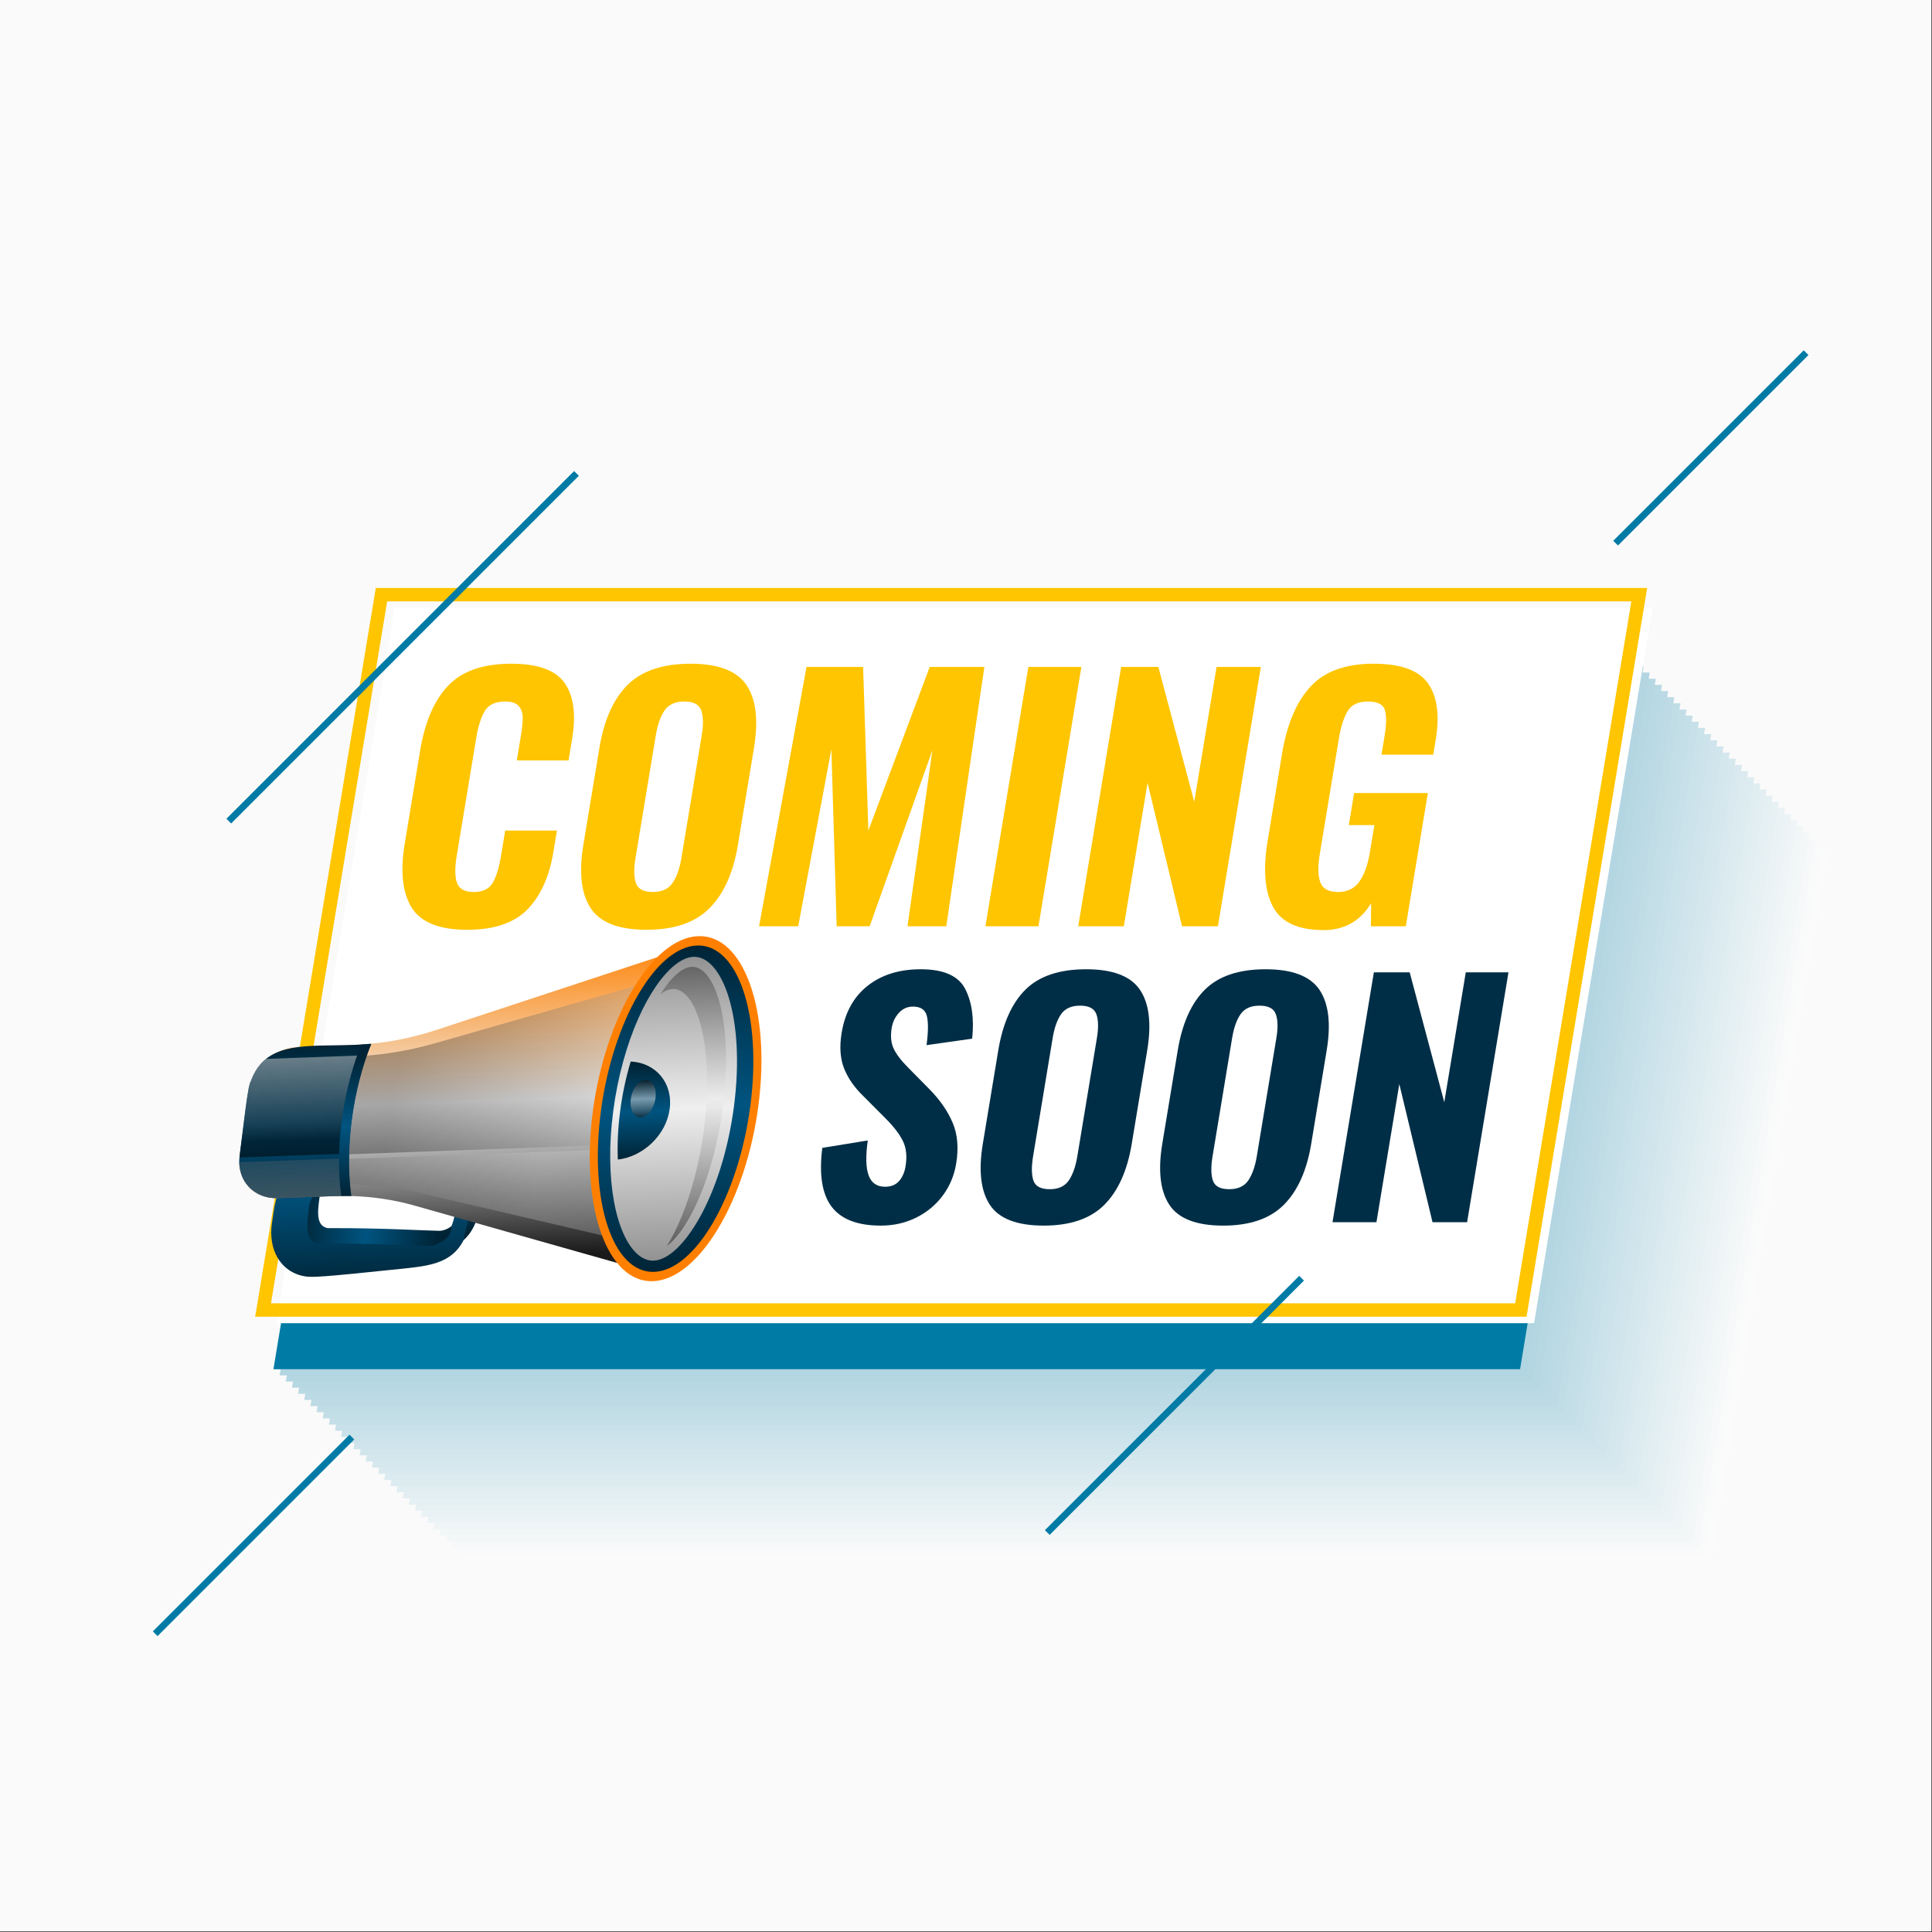 <?xml version="1.0" encoding="utf-8"?>
<!-- Generator: Adobe Illustrator 27.5.0, SVG Export Plug-In . SVG Version: 6.00 Build 0)  -->
<svg version="1.1" id="Layer_1" xmlns="http://www.w3.org/2000/svg" xmlns:xlink="http://www.w3.org/1999/xlink" x="0px" y="0px"
	 viewBox="0 0 2122 2122" style="enable-background:new 0 0 2122 2122;" xml:space="preserve">
<rect x="0" y="0" width="2122" height="2122" fill="#333333" stroke="none"/>
<g>
	<rect style="fill:#FAFAFA;" width="2121.32" height="2121.32"/>
	<g style="opacity:0.3;">
		<polygon style="fill:#FFFFFF;" points="1879.054,1713.367 509.884,1713.367 638.768,934.692 2007.939,934.692 		"/>
		<polygon style="fill:#F7FBFC;" points="1872.296,1706.608 503.125,1706.608 632.009,927.933 2001.18,927.933 		"/>
		<polygon style="fill:#EFF6F9;" points="1865.538,1699.85 496.367,1699.85 625.251,921.175 1994.422,921.175 		"/>
		<polygon style="fill:#E6F2F6;" points="1858.779,1693.091 489.608,1693.091 618.492,914.417 1987.663,914.417 		"/>
		<polygon style="fill:#DEEEF3;" points="1852.021,1686.333 482.85,1686.333 611.734,907.658 1980.905,907.658 		"/>
		<polygon style="fill:#D6EAF0;" points="1845.262,1679.574 476.091,1679.574 604.975,900.899 1974.146,900.899 		"/>
		<polygon style="fill:#CEE5EE;" points="1838.504,1672.816 469.333,1672.816 598.217,894.141 1967.388,894.141 		"/>
		<polygon style="fill:#C5E1EB;" points="1831.745,1666.057 462.574,1666.057 591.458,887.383 1960.629,887.383 		"/>
		<polygon style="fill:#BDDDE8;" points="1824.987,1659.299 455.816,1659.299 584.7,880.624 1953.871,880.624 		"/>
		<polygon style="fill:#B5D9E5;" points="1818.228,1652.541 449.057,1652.541 577.941,873.865 1947.112,873.865 		"/>
		<polygon style="fill:#ADD4E2;" points="1811.47,1645.782 442.299,1645.782 571.183,867.107 1940.354,867.107 		"/>
		<polygon style="fill:#A5D0DF;" points="1804.711,1639.024 435.54,1639.024 564.424,860.349 1933.595,860.349 		"/>
		<polygon style="fill:#9CCCDC;" points="1797.953,1632.265 428.782,1632.265 557.666,853.59 1926.837,853.59 		"/>
		<polygon style="fill:#94C8D9;" points="1791.194,1625.507 422.023,1625.507 550.907,846.831 1920.078,846.831 		"/>
		<polygon style="fill:#8CC3D6;" points="1784.436,1618.748 415.265,1618.748 544.149,840.073 1913.32,840.073 		"/>
		<polygon style="fill:#84BFD3;" points="1777.677,1611.99 408.507,1611.99 537.39,833.315 1906.562,833.315 		"/>
		<polygon style="fill:#7BBBD1;" points="1770.919,1605.231 401.748,1605.231 530.632,826.556 1899.803,826.556 		"/>
		<polygon style="fill:#73B7CE;" points="1764.16,1598.473 394.99,1598.473 523.873,819.797 1893.045,819.797 		"/>
		<polygon style="fill:#6BB2CB;" points="1757.402,1591.714 388.231,1591.714 517.115,813.039 1886.286,813.039 		"/>
		<polygon style="fill:#63AEC8;" points="1750.643,1584.956 381.473,1584.956 510.356,806.281 1879.528,806.281 		"/>
		<polygon style="fill:#5AAAC5;" points="1743.885,1578.197 374.714,1578.197 503.598,799.522 1872.769,799.522 		"/>
		<polygon style="fill:#52A6C2;" points="1737.126,1571.439 367.956,1571.439 496.839,792.763 1866.011,792.763 		"/>
		<polygon style="fill:#4AA1BF;" points="1730.368,1564.68 361.197,1564.68 490.081,786.005 1859.252,786.005 		"/>
		<polygon style="fill:#429DBC;" points="1723.609,1557.922 354.439,1557.922 483.322,779.247 1852.494,779.247 		"/>
		<polygon style="fill:#3A99B9;" points="1716.851,1551.163 347.68,1551.163 476.564,772.488 1845.735,772.488 		"/>
		<polygon style="fill:#3195B6;" points="1710.093,1544.405 340.922,1544.405 469.805,765.729 1838.977,765.729 		"/>
		<polygon style="fill:#2990B4;" points="1703.334,1537.646 334.163,1537.646 463.047,758.971 1832.218,758.971 		"/>
		<polygon style="fill:#218CB1;" points="1696.576,1530.888 327.405,1530.888 456.288,752.213 1825.46,752.213 		"/>
		<polygon style="fill:#1988AE;" points="1689.817,1524.13 320.646,1524.13 449.53,745.454 1818.701,745.454 		"/>
		<polygon style="fill:#1084AB;" points="1683.059,1517.371 313.888,1517.371 442.771,738.695 1811.943,738.695 		"/>
		<polygon style="fill:#087FA8;" points="1676.3,1510.613 307.129,1510.613 436.013,731.937 1805.184,731.937 		"/>
		<polygon style="fill:#007BA5;" points="1669.542,1503.854 300.371,1503.854 429.254,725.179 1798.426,725.179 		"/>
	</g>
	<polygon style="fill:#007BA5;" points="1669.542,1503.854 300.371,1503.854 429.254,725.179 1798.426,725.179 	"/>
	<polygon style="fill:#FFFFFF;" points="1684.936,1453.338 303.459,1453.338 433.501,667.664 1814.979,667.664 	"/>
	<g>
		<path style="fill:#FFC500;" d="M1676.679,1446.198H280.268L412.75,645.793h1396.408L1676.679,1446.198z M297.64,1431.466h1366.545
			l127.602-770.942H425.244L297.64,1431.466z"/>
	</g>
	<g>
		<path style="fill:#FFC500;" d="M452.1,996.783c-10.088-16.292-12.595-39.792-7.509-70.51l16.879-101.976
			c5.2-31.413,15.461-55.153,30.79-71.212c15.321-16.055,38.378-24.089,69.165-24.089c29.358,0,48.96,7.092,58.814,21.277
			c9.844,14.185,12.577,34.519,8.193,61.011l-3.956,23.914h-56.833l4.363-26.377c1.399-8.441,2.111-15.234,2.137-20.392
			c0.018-5.158-1.403-9.438-4.269-12.84c-2.874-3.395-7.855-5.1-14.962-5.1c-10.653,0-18.09,3.406-22.291,10.2
			c-4.204,6.801-7.388,16.764-9.56,29.891l-21.421,129.41c-2.216,13.365-2.09,23.331,0.378,29.891
			c2.467,6.564,8.549,9.847,18.259,9.847c9.948,0,16.889-3.341,20.838-10.023c3.949-6.682,7.006-16.58,9.178-29.715l4.6-27.783
			h56.832l-3.899,23.561c-4.503,27.201-14.023,48.24-28.563,63.126s-36.613,22.327-66.209,22.327
			C482.508,1021.221,462.188,1013.078,452.1,996.783z"/>
		<path style="fill:#FFC500;" d="M648.751,997.484c-10.405-15.822-13.063-39.088-7.981-69.802l17.576-106.198
			c5.085-30.711,15.419-53.808,31.006-69.276c15.58-15.476,38.648-23.212,69.193-23.212c30.308,0,50.744,7.797,61.307,23.385
			c10.559,15.595,13.318,38.63,8.272,69.104l-17.633,106.551c-5.046,30.477-15.447,53.627-31.208,69.449
			c-15.763,15.824-38.799,23.737-69.107,23.737C679.63,1021.221,659.152,1013.308,648.751,997.484z M738.772,969.704
			c4.539-6.682,7.78-15.879,9.718-27.607l22.294-134.683c1.939-11.721,1.723-20.802-0.64-27.251
			c-2.367-6.449-8.52-9.675-18.468-9.675c-9.941,0-17.17,3.226-21.669,9.675c-4.503,6.449-7.721,15.53-9.66,27.251l-22.295,134.683
			c-1.978,11.958-1.855,21.223,0.378,27.783c2.226,6.564,8.434,9.847,18.615,9.847C726.99,979.727,734.233,976.386,738.772,969.704z
			"/>
		<path style="fill:#FFC500;" d="M885.831,732.513h62.155l5.776,179.693l67.392-179.693h60.027l-41.817,284.841h-42.622
			l27.395-193.414l-68.953,193.414h-36.228l-5.815-194.468l-36.451,194.468H833.71L885.831,732.513z"/>
		<path style="fill:#FFC500;" d="M1129.481,732.513h58.25l-47.147,284.841h-58.249L1129.481,732.513z"/>
		<path style="fill:#FFC500;" d="M1231.414,732.513h40.846l39.432,148.047l24.503-148.047h48.658l-47.147,284.841h-39.425
			l-37.854-157.542l-26.078,157.542h-50.082L1231.414,732.513z"/>
		<path style="fill:#FFC500;" d="M1398.229,996.078c-9.146-16.997-11.095-41.321-5.859-72.971l15.774-95.294
			c5.355-32.354,15.753-56.911,31.2-73.675c15.436-16.756,38.551-25.144,69.338-25.144c29.596,0,49.485,7.154,59.674,21.45
			c10.178,14.303,13.041,34.937,8.581,61.893l-2.737,16.529h-56.832l3.316-20.047c2.176-13.127,2.291-22.795,0.363-29.01
			c-1.935-6.207-8.107-9.322-18.522-9.322c-10.66,0-18.112,3.518-22.349,10.548c-4.244,7.039-7.47,17.235-9.682,30.599
			l-20.953,126.595c-2.216,13.361-2.014,23.622,0.59,30.772c2.6,7.154,9.113,10.724,19.536,10.724
			c10.179,0,17.972-3.812,23.381-11.429c5.399-7.618,9.233-18.227,11.48-31.822l5.006-30.247h-28.06l5.823-35.163h80.983
			l-24.215,146.289h-38.36l0.288-25.323c-12.027,19.694-29.398,29.542-52.132,29.542
			C1425.918,1021.573,1407.371,1013.078,1398.229,996.078z"/>
	</g>
	<g>
		<path style="fill:#002E46;" d="M913.355,1325.304c-10.481-13.89-13.876-35.408-10.193-64.546l49.942-8.133
			c-2.424,17.397-2.086,30.215,0.992,38.455c3.086,8.25,9.078,12.371,17.976,12.371c6.617,0,11.753-2.086,15.414-6.272
			c3.654-4.176,6.028-9.542,7.107-16.095c1.798-10.84,0.863-20.04-2.784-27.61c-3.661-7.568-9.984-15.868-18.983-24.906
			l-24.651-24.733c-9.84-9.488-16.882-19.651-21.133-30.491c-4.251-10.844-5.121-23.831-2.618-38.969
			c3.698-22.359,13.228-39.583,28.571-51.667c15.35-12.084,34.771-18.13,58.271-18.13c25.096,0,41.36,7.175,48.798,21.518
			c7.43,14.342,10.012,32.584,7.71,54.721l-50.114,7.114c1.935-14.451,2.05-25.126,0.338-32.02
			c-1.712-6.887-6.79-10.333-15.228-10.333c-6.157,0-11.336,2.316-15.523,6.945c-4.193,4.632-6.804,10.113-7.855,16.432
			c-1.496,9.035-0.762,16.663,2.201,22.87c2.964,6.218,8.164,13.045,15.602,20.5l24.025,24.391
			c11.322,11.524,19.694,23.669,25.118,36.429c5.409,12.76,6.697,27.73,3.863,44.892c-2.172,13.103-7.078,24.791-14.703,35.067
			c-7.646,10.282-17.364,18.357-29.168,24.229c-11.811,5.866-24.787,8.804-38.936,8.804
			C941.847,1346.138,923.835,1339.194,913.355,1325.304z"/>
		<path style="fill:#002E46;" d="M1087.197,1323.272c-10.028-15.25-12.588-37.663-7.69-67.259l16.94-102.325
			c4.899-29.589,14.854-51.841,29.866-66.744c15.012-14.911,37.245-22.367,66.673-22.367c29.203,0,48.891,7.517,59.069,22.532
			c10.178,15.026,12.833,37.217,7.97,66.579l-16.99,102.667c-4.863,29.366-14.882,51.667-30.068,66.917
			c-15.192,15.245-37.382,22.866-66.586,22.866C1116.947,1346.138,1097.217,1338.518,1087.197,1323.272z M1173.931,1296.503
			c4.374-6.438,7.495-15.3,9.366-26.597l21.478-129.77c1.87-11.293,1.662-20.044-0.611-26.259
			c-2.287-6.211-8.214-9.318-17.796-9.318s-16.544,3.108-20.874,9.318c-4.337,6.215-7.444,14.966-9.315,26.259l-21.478,129.77
			c-1.906,11.52-1.791,20.443,0.359,26.766c2.151,6.326,8.128,9.488,17.939,9.488
			C1162.58,1306.16,1169.558,1302.941,1173.931,1296.503z"/>
		<path style="fill:#002E46;" d="M1284.316,1323.272c-10.028-15.25-12.588-37.663-7.69-67.259l16.933-102.325
			c4.898-29.589,14.854-51.841,29.872-66.744c15.012-14.911,37.239-22.367,66.673-22.367c29.203,0,48.891,7.517,59.069,22.532
			c10.171,15.026,12.833,37.217,7.97,66.579l-16.997,102.667c-4.855,29.366-14.882,51.667-30.067,66.917
			c-15.184,15.245-37.382,22.866-66.586,22.866C1314.066,1346.138,1294.335,1338.518,1284.316,1323.272z M1371.05,1296.503
			c4.366-6.438,7.495-15.3,9.365-26.597l21.479-129.77c1.87-11.293,1.661-20.044-0.619-26.259c-2.28-6.211-8.208-9.318-17.796-9.318
			c-9.581,0-16.544,3.108-20.874,9.318c-4.338,6.215-7.438,14.966-9.308,26.259l-21.478,129.77
			c-1.906,11.52-1.791,20.443,0.359,26.766c2.143,6.326,8.121,9.488,17.932,9.488
			C1359.699,1306.16,1366.676,1302.941,1371.05,1296.503z"/>
		<path style="fill:#002E46;" d="M1508.97,1067.965h39.36l37.986,142.646l23.615-142.646h46.884l-45.431,274.448h-37.987
			l-36.476-151.792l-25.125,151.792h-48.251L1508.97,1067.965z"/>
	</g>
	<g>
		
			<linearGradient id="SVGID_1_" gradientUnits="userSpaceOnUse" x1="668.808" y1="1324.611" x2="668.808" y2="1088.497" gradientTransform="matrix(1.005 -0.036 -0.131 0.999 -101.121 118.248)">
			<stop  offset="0" style="stop-color:#002436"/>
			<stop  offset="0.5" style="stop-color:#005480"/>
			<stop  offset="1" style="stop-color:#002436"/>
		</linearGradient>
		<path style="fill:url(#SVGID_1_);" d="M444.215,1393.234c-94.909,9.975-101.076,9.797-109.359,8.632
			c-27.123-4.595-40.326-29.922-36.221-57.844c2.805-19.117,3.517-33.379,16.825-50.855c8.608-11.434,20.082-19.561,35.791-24.077
			c13.732-2.971,17.747-0.683,130.86,1.579c6.935,0.139,9.673,1.165,13.522,2.389c27.297,12.727,23.453,36.571,20.926,64.767
			C509.006,1386.17,477.905,1389.595,444.215,1393.234z M498.595,1338.472c3.106-17.505,6.793-29.244-1.128-39.735
			c-3.869-5.204-10.09-8.689-17.994-7.968c-5.83,0.533-120.165,10.929-125.618,12.955c-6.284,2.908-12.528,11.827-13.202,20.978
			c-1.661,14.682-6.301,34.55,7.059,38.233c0.057-0.002-0.154,0.087,0.082,0.203c4.138,0.197,1.586,0.172,7.412,0.114
			c55.587-0.066,96.354,2.574,116.458,2.943c7.806,0.092,22.176-7.159,26.992-28.116L498.595,1338.472z"/>
		
			<linearGradient id="SVGID_00000053512738704556489110000013283720277828470430_" gradientUnits="userSpaceOnUse" x1="587.208" y1="1243.379" x2="743.48" y2="1243.379" gradientTransform="matrix(1.005 -0.036 -0.131 0.999 -101.121 118.248)">
			<stop  offset="0" style="stop-color:#002436"/>
			<stop  offset="0.5" style="stop-color:#005480"/>
			<stop  offset="1" style="stop-color:#002436"/>
		</linearGradient>
		<path style="fill:url(#SVGID_00000053512738704556489110000013283720277828470430_);" d="M339.39,1325.853
			c-1.66,14.682-5.358,35.847,8.001,39.534c0.058-0.007,1.668,0.376,7.495,0.313c55.586-0.062,96.375,2.406,116.48,2.775
			c6.599,0.078,25.844-7.408,24.414-21.679c-4.75,3.596-9.659,5.101-13.211,5.057c-20.105-0.369-60.872-3.009-116.458-2.943
			c-5.826,0.058-3.275,0.083-7.413-0.114c-0.236-0.116-0.024-0.206-0.081-0.203c-13.36-3.683-8.72-23.551-7.06-38.233
			c0.152-2.048,0.617-4.078,1.262-6.038C346.902,1307.683,340.027,1317.21,339.39,1325.853z"/>
		
			<linearGradient id="SVGID_00000183209265133561241280000013188479727827637893_" gradientUnits="userSpaceOnUse" x1="680.794" y1="1265.166" x2="680.794" y2="1032.171" gradientTransform="matrix(1.005 -0.036 -0.131 0.999 -101.121 118.248)">
			<stop  offset="0" style="stop-color:#002436"/>
			<stop  offset="0.5" style="stop-color:#005480"/>
			<stop  offset="1" style="stop-color:#002436"/>
		</linearGradient>
		<path style="fill:url(#SVGID_00000183209265133561241280000013188479727827637893_);" d="M506.537,1258.716
			c-3.849-1.224-6.586-2.25-13.522-2.389c-113.113-2.262-117.129-4.55-130.86-1.579c-15.71,4.516-27.184,12.643-35.791,24.077
			c-2.03,2.665-3.74,5.252-5.235,7.797c7.828-8.019,17.615-13.937,30.121-17.533c13.732-2.971,17.747-0.683,130.86,1.579
			c6.935,0.139,9.673,1.165,13.522,2.389c27.297,12.727,21.429,36.644,18.901,64.839c-1.542,9.867-4.289,15.975-5.378,24.269
			c8.844-7.866,15.366-19.862,18.306-38.684C529.99,1295.288,533.834,1271.443,506.537,1258.716z"/>
		
			<linearGradient id="SVGID_00000036946259529325394210000003697190905465204919_" gradientUnits="userSpaceOnUse" x1="741.225" y1="947.929" x2="741.225" y2="1292.193" gradientTransform="matrix(1.005 -0.036 -0.131 0.999 -101.121 118.248)">
			<stop  offset="0" style="stop-color:#FF8000"/>
			<stop  offset="0.5" style="stop-color:#EFEFEF"/>
			<stop  offset="1" style="stop-color:#1A1A1A"/>
		</linearGradient>
		<path style="fill:url(#SVGID_00000036946259529325394210000003697190905465204919_);" d="M699.303,1393.207l-244.675-69.251
			c-22.044-6.18-45.123-9.652-68.814-10.312c-6.272-0.171-12.61-0.144-18.976,0.085l-61.638,2.222
			c-21.674,0.781-38.148-12.69-41.707-32.01c-0.815-4.478-0.951-9.252-0.294-14.257l9.192-70.036
			c0.111-0.84,0.256-1.644,0.407-2.486c0.079-0.602,0.202-1.241,0.366-1.886c0.11-0.521,0.259-1.048,0.413-1.61
			c0.165-0.645,0.33-1.289,0.533-1.931c0.421-1.373,0.881-2.745,1.383-4.117c0.005-0.039,0.01-0.078,0.057-0.122
			c0.506-1.412,1.122-2.75,1.78-4.089c0.329-0.689,0.655-1.339,1.022-1.991c0.365-0.647,0.731-1.299,1.098-1.95
			c0.365-0.651,0.772-1.304,1.173-1.914c0.462-0.776,0.919-1.508,1.453-2.205c0.344-0.491,0.684-0.943,1.03-1.434
			c5.352-7.167,12.271-13.154,20.083-17.381c0.521-0.299,1.034-0.555,1.545-0.772c1.123-0.601,2.232-1.12,3.377-1.597
			c1.187-0.483,2.372-0.965,3.547-1.365c1.428-0.488,2.845-0.901,4.297-1.268c0.706-0.185,1.452-0.371,2.153-0.518
			c2.107-0.476,4.233-0.79,6.379-0.946c0.852-0.074,1.661-0.141,2.507-0.172l61.719-2.225c6.365-0.229,12.715-0.656,19.093-1.287
			c24.045-2.338,48.254-7.476,72.016-15.307l265.482-87.444c-10.73,6.602-21.165,16.148-30.876,28.134
			c-19.163,23.486-35.614,56.281-46.657,93.983c-5.135,17.438-9.088,35.954-11.601,55.096c-2.575,19.619-3.45,38.503-2.797,56.132
			c0.647,17.074,2.724,33.022,6.094,47.367C666.934,1356.634,680.841,1381.12,699.303,1393.207z"/>
		
			<linearGradient id="SVGID_00000132784745442906353220000002490354275136671114_" gradientUnits="userSpaceOnUse" x1="844.654" y1="1231.25" x2="363.516" y2="1231.25" gradientTransform="matrix(1.005 -0.036 -0.131 0.999 -101.121 118.248)">
			<stop  offset="0" style="stop-color:#CFCFCF"/>
			<stop  offset="0.85" style="stop-color:#000000"/>
		</linearGradient>
		<path style="opacity:0.3;fill:url(#SVGID_00000132784745442906353220000002490354275136671114_);" d="M661.554,1308.428
			c-3.661-12.123-6.061-25.612-7.053-40.058c-0.118-1.763-0.146-3.583-0.222-5.374l-389.614,14.046
			c4.224,15.995,20.804,27.014,42.198,26.243l61.638-2.221c6.366-0.23,12.709-0.287,18.989-0.179
			c23.72,0.429,46.886,3.241,69.071,8.349l246.248,57.266C684.09,1356.37,669.68,1335.717,661.554,1308.428z"/>
		
			<linearGradient id="SVGID_00000054980818256478878140000005761253620466385829_" gradientUnits="userSpaceOnUse" x1="986.889" y1="1080.572" x2="620.236" y2="1080.572" gradientTransform="matrix(1.005 -0.036 -0.131 0.999 -101.121 118.248)">
			<stop  offset="0" style="stop-color:#CFCFCF"/>
			<stop  offset="0.85" style="stop-color:#000000"/>
		</linearGradient>
		<path style="opacity:0.3;fill:url(#SVGID_00000054980818256478878140000005761253620466385829_);" d="M654.071,1258.021
			c-0.242-11.889,0.413-24.339,2.099-37.185c2.127-16.213,5.711-31.91,10.498-46.7c10.292-31.978,26.094-59.826,44.797-79.812
			c9.477-10.2,19.727-18.338,30.332-23.986l-263.913,75.486c-23.62,6.76-47.744,11.244-71.76,13.36
			c-6.368,0.564-12.715,0.964-19.081,1.194l-61.719,2.225c-0.846,0.03-1.655,0.094-2.505,0.156
			c-2.146,0.147-4.266,0.423-6.365,0.837c-0.698,0.13-1.442,0.289-2.144,0.451c-1.446,0.32-2.856,0.675-4.276,1.1
			c-1.167,0.345-2.343,0.758-3.521,1.174c-1.137,0.41-2.237,0.855-3.348,1.37c-0.506,0.186-1.015,0.406-1.53,0.662
			c-7.733,3.622-14.537,8.728-19.748,14.824c-0.337,0.417-0.667,0.802-1.002,1.219c-0.52,0.591-0.962,1.218-1.408,1.872
			c-0.39,0.52-0.783,1.075-1.137,1.629c-0.354,0.554-0.707,1.108-1.059,1.657c-0.355,0.554-0.668,1.106-0.984,1.693
			c-0.631,1.136-1.22,2.27-1.699,3.471c-0.046,0.033-0.051,0.068-0.055,0.103c-0.474,1.165-0.906,2.325-1.3,3.491
			c-0.191,0.544-0.342,1.09-0.495,1.637c-0.142,0.476-0.281,0.921-0.381,1.364c-0.152,0.547-0.261,1.088-0.328,1.601
			c-0.135,0.713-0.264,1.391-0.357,2.102l-7.788,59.337c-0.351,2.667-0.354,5.244-0.109,7.737L654.071,1258.021z"/>
		
			<linearGradient id="SVGID_00000083782679076981055760000013570161244133750176_" gradientUnits="userSpaceOnUse" x1="579.175" y1="1053.444" x2="579.175" y2="1219.77" gradientTransform="matrix(1.005 -0.036 -0.131 0.999 -101.121 118.248)">
			<stop  offset="0" style="stop-color:#002436"/>
			<stop  offset="0.5" style="stop-color:#005480"/>
			<stop  offset="1" style="stop-color:#002436"/>
		</linearGradient>
		<path style="fill:url(#SVGID_00000083782679076981055760000013570161244133750176_);" d="M385.775,1313.326
			c0.023,0.12,0.013,0.198,0.038,0.317c-12.228-0.318-13.456-0.114-80.615,2.307c-26.307,0.949-44.698-18.992-42.177-44.63
			l0.036-0.277c0.018-0.441,0.082-0.922,0.139-1.36c4.147-31.597,9.071-79.197,12.352-82.187c3.88-10.94,9.522-18.795,16.602-24.468
			c25.488-20.371,69.552-12.112,115.654-16.647c-1.751,3.893-3.472,8.139-5.109,12.662c-0.864,2.3-1.662,4.722-2.466,7.179
			c-0.932,2.825-1.8,5.767-2.677,8.787C386.135,1214.357,379.525,1268.078,385.775,1313.326z"/>
		
			<linearGradient id="SVGID_00000052782670252881897340000017243784975678164110_" gradientUnits="userSpaceOnUse" x1="579.559" y1="1225.102" x2="579.559" y2="1106.563" gradientTransform="matrix(1.005 -0.036 -0.131 0.999 -101.121 118.248)">
			<stop  offset="0" style="stop-color:#CFCFCF"/>
			<stop  offset="0.85" style="stop-color:#000000"/>
		</linearGradient>
		<path style="opacity:0.3;fill:url(#SVGID_00000052782670252881897340000017243784975678164110_);" d="M383.976,1296.173
			c-0.284-3.932-0.479-7.953-0.582-12.052c-0.107-3.927-0.118-7.959-0.086-12.019l-120.504,4.344
			c0.021,2.572,0.244,5.078,0.688,7.495c0.166,0.87,0.339,1.7,0.591,2.528c4.458,17.972,20.41,30.229,41.117,29.482l61.638-2.222
			c6.366-0.229,12.704-0.256,18.976-0.085c-0.025-0.119-0.015-0.197-0.038-0.317
			C385.014,1307.815,384.366,1302.059,383.976,1296.173z"/>
		
			<linearGradient id="SVGID_00000039121746288401031350000016571882218201538439_" gradientUnits="userSpaceOnUse" x1="577.654" y1="1065.547" x2="577.654" y2="1172.69" gradientTransform="matrix(1.005 -0.036 -0.131 0.999 -101.121 118.248)">
			<stop  offset="0" style="stop-color:#CFCFCF"/>
			<stop  offset="0.85" style="stop-color:#000000"/>
		</linearGradient>
		<path style="opacity:0.5;fill:url(#SVGID_00000039121746288401031350000016571882218201538439_);" d="M403.099,1159.029
			c-0.995,2.386-1.95,4.771-2.869,7.194c-1.139,2.871-2.248,5.822-3.282,8.809c-0.177,0.442-0.361,0.928-0.499,1.372
			c-5.871,17.227-10.144,35.436-12.615,54.257c-1.392,10.609-2.195,21.002-2.272,31.046c-0.034,1.795-0.07,3.591-0.018,5.341
			l-118.523,4.272l0.036-0.277c0.018-0.441,0.082-0.922,0.139-1.36c4.147-31.597,9.071-79.197,12.352-82.187
			c3.88-10.94,9.522-18.795,16.602-24.468L403.099,1159.029z"/>
		<path style="fill:#FF8000;" d="M832.98,1214.427c-13.735,104.65-65.587,190.95-115.818,192.761
			c-50.231,1.811-79.813-81.554-66.078-186.203c13.734-104.646,65.585-190.947,115.815-192.758
			C817.13,1026.416,846.715,1109.781,832.98,1214.427z"/>
		
			<linearGradient id="SVGID_00000031171955554017451850000007584260984195452324_" gradientUnits="userSpaceOnUse" x1="1096.392" y1="956.189" x2="1096.392" y2="1316.174" gradientTransform="matrix(0.894 -0.032 -0.131 0.999 -88.632 117.581)">
			<stop  offset="0" style="stop-color:#002436"/>
			<stop  offset="0.5" style="stop-color:#005480"/>
			<stop  offset="1" style="stop-color:#002436"/>
		</linearGradient>
		<path style="fill:url(#SVGID_00000031171955554017451850000007584260984195452324_);" d="M824.107,1214.747
			c-12.992,98.996-60.271,180.571-105.601,182.205c-45.331,1.634-71.542-77.291-58.549-176.288
			c12.992-98.992,60.269-180.566,105.599-182.201C810.886,1036.829,837.099,1115.755,824.107,1214.747z"/>
		
			<linearGradient id="SVGID_00000000910698565483051690000007219448232382679435_" gradientUnits="userSpaceOnUse" x1="984.681" y1="753.584" x2="984.681" y2="1518.944" gradientTransform="matrix(1.005 -0.036 -0.131 0.999 -101.121 118.248)">
			<stop  offset="0" style="stop-color:#1A1A1A"/>
			<stop  offset="0.5" style="stop-color:#EFEFEF"/>
			<stop  offset="1" style="stop-color:#1A1A1A"/>
		</linearGradient>
		<path style="fill:url(#SVGID_00000000910698565483051690000007219448232382679435_);" d="M806.105,1215.419
			c-12.901,98.297-56.802,168.089-88.165,169.219c-25.254,0.91-46.957-42.507-47.705-110.749
			c-0.239-16.532,0.807-34.488,3.328-53.692c2.512-19.146,6.199-37.251,10.802-53.965c18.76-69.003,52.12-114.403,77.374-115.313
			C793.103,1049.788,819.014,1117.061,806.105,1215.419z"/>
		
			<linearGradient id="SVGID_00000106861108099805661550000014803865829876370582_" gradientUnits="userSpaceOnUse" x1="1000.807" y1="300.663" x2="1000.807" y2="632.058" gradientTransform="matrix(-1.005 0.036 0.131 -0.999 1697.778 1637.03)">
			<stop  offset="0" style="stop-color:#1A1A1A"/>
			<stop  offset="0.5" style="stop-color:#EFEFEF"/>
			<stop  offset="1" style="stop-color:#1A1A1A"/>
		</linearGradient>
		<path style="opacity:0.5;fill:url(#SVGID_00000106861108099805661550000014803865829876370582_);" d="M739.013,1086.283
			c20.824-0.75,38.073,39.979,37.69,103.867c-0.043,15.48-1.169,32.282-3.527,50.251c-2.351,17.914-5.652,34.846-9.693,50.473
			c-8.236,32.265-19.39,58.989-31.094,77.742c18.32-13.481,38.822-50.769,51.928-102.109c4.036-15.623,7.339-32.559,9.69-50.473
			c2.358-17.964,3.483-34.771,3.53-50.251c0.382-63.885-16.867-104.618-37.691-103.867c-10.408,0.375-22.649,11.169-34.351,29.906
			C730.198,1088.36,734.761,1086.436,739.013,1086.283z"/>
		
			<linearGradient id="SVGID_00000181084355565118386650000012398673972718190723_" gradientUnits="userSpaceOnUse" x1="953.394" y1="1086.174" x2="953.394" y2="1189.71" gradientTransform="matrix(1.005 -0.036 -0.131 0.999 -101.121 118.248)">
			<stop  offset="0" style="stop-color:#002436"/>
			<stop  offset="0.5" style="stop-color:#005480"/>
			<stop  offset="1" style="stop-color:#002436"/>
		</linearGradient>
		<path style="fill:url(#SVGID_00000181084355565118386650000012398673972718190723_);" d="M735.547,1217.963
			c-3.717,28.327-28.678,52.338-56.932,55.625c-0.718-16.515,0.073-34.462,2.594-53.666c2.512-19.146,6.454-37.261,11.536-53.992
			C720.4,1167.206,739.265,1189.639,735.547,1217.963z"/>
		
			<linearGradient id="SVGID_00000059279760394411151690000002762742184701299617_" gradientUnits="userSpaceOnUse" x1="632.124" y1="1066.037" x2="635.451" y2="1219.055" gradientTransform="matrix(1.005 -0.036 -0.131 0.999 -101.121 118.248)">
			<stop  offset="0" style="stop-color:#002436"/>
			<stop  offset="0.5" style="stop-color:#005480"/>
			<stop  offset="1" style="stop-color:#002436"/>
		</linearGradient>
		<path style="fill:url(#SVGID_00000059279760394411151690000002762742184701299617_);" d="M383.976,1296.173
			c0.39,5.886,1.039,11.642,1.799,17.153c-3.645-0.029-7.3,0.026-10.967,0.158c-3.377-24.67-3.384-52.726,0.526-82.516
			c3.931-29.954,11.348-58.356,21.319-83.624c3.667-0.132,7.344-0.346,11.03-0.639c-10.018,25.312-17.485,53.798-21.431,83.869
			c-1.392,10.609-2.316,21.007-2.714,31.062C383.049,1273.61,383.216,1285.163,383.976,1296.173z"/>
		
			<linearGradient id="SVGID_00000147918077675416350550000014369903467490582417_" gradientUnits="userSpaceOnUse" x1="949.801" y1="1104.26" x2="949.801" y2="1144.214" gradientTransform="matrix(1.005 -0.036 -0.131 0.999 -101.121 118.248)">
			<stop  offset="0" style="stop-color:#1A1A1A"/>
			<stop  offset="0.5" style="stop-color:#EFEFEF"/>
			<stop  offset="1" style="stop-color:#1A1A1A"/>
		</linearGradient>
		<path style="opacity:0.5;fill:url(#SVGID_00000147918077675416350550000014369903467490582417_);" d="M719.972,1206.078
			c-1.506,11.473-8.801,20.991-16.293,21.261c-7.491,0.27-12.345-8.81-10.839-20.283c1.506-11.474,8.8-20.991,16.291-21.261
			C716.625,1185.525,721.479,1194.605,719.972,1206.078z"/>
	</g>
	<g>
		
			<rect x="1731.395" y="488.102" transform="matrix(0.707 -0.707 0.707 0.707 202.71 1472.954)" style="fill:#007BA5;" width="295.944" height="7.365"/>
	</g>
	<g>
		
			<rect x="125.902" y="1682.855" transform="matrix(0.707 -0.707 0.707 0.707 -1110.939 691.033)" style="fill:#007BA5;" width="305.557" height="7.365"/>
	</g>
	<g>
		
			<rect x="1092.705" y="1539.906" transform="matrix(0.707 -0.707 0.707 0.707 -713.582 1364.462)" style="fill:#007BA5;" width="395.06" height="7.365"/>
	</g>
	<g>
		
			<rect x="172.3" y="707.311" transform="matrix(0.707 -0.707 0.707 0.707 -373.17 520.988)" style="fill:#007BA5;" width="540.125" height="7.365"/>
	</g>
</g>
</svg>
